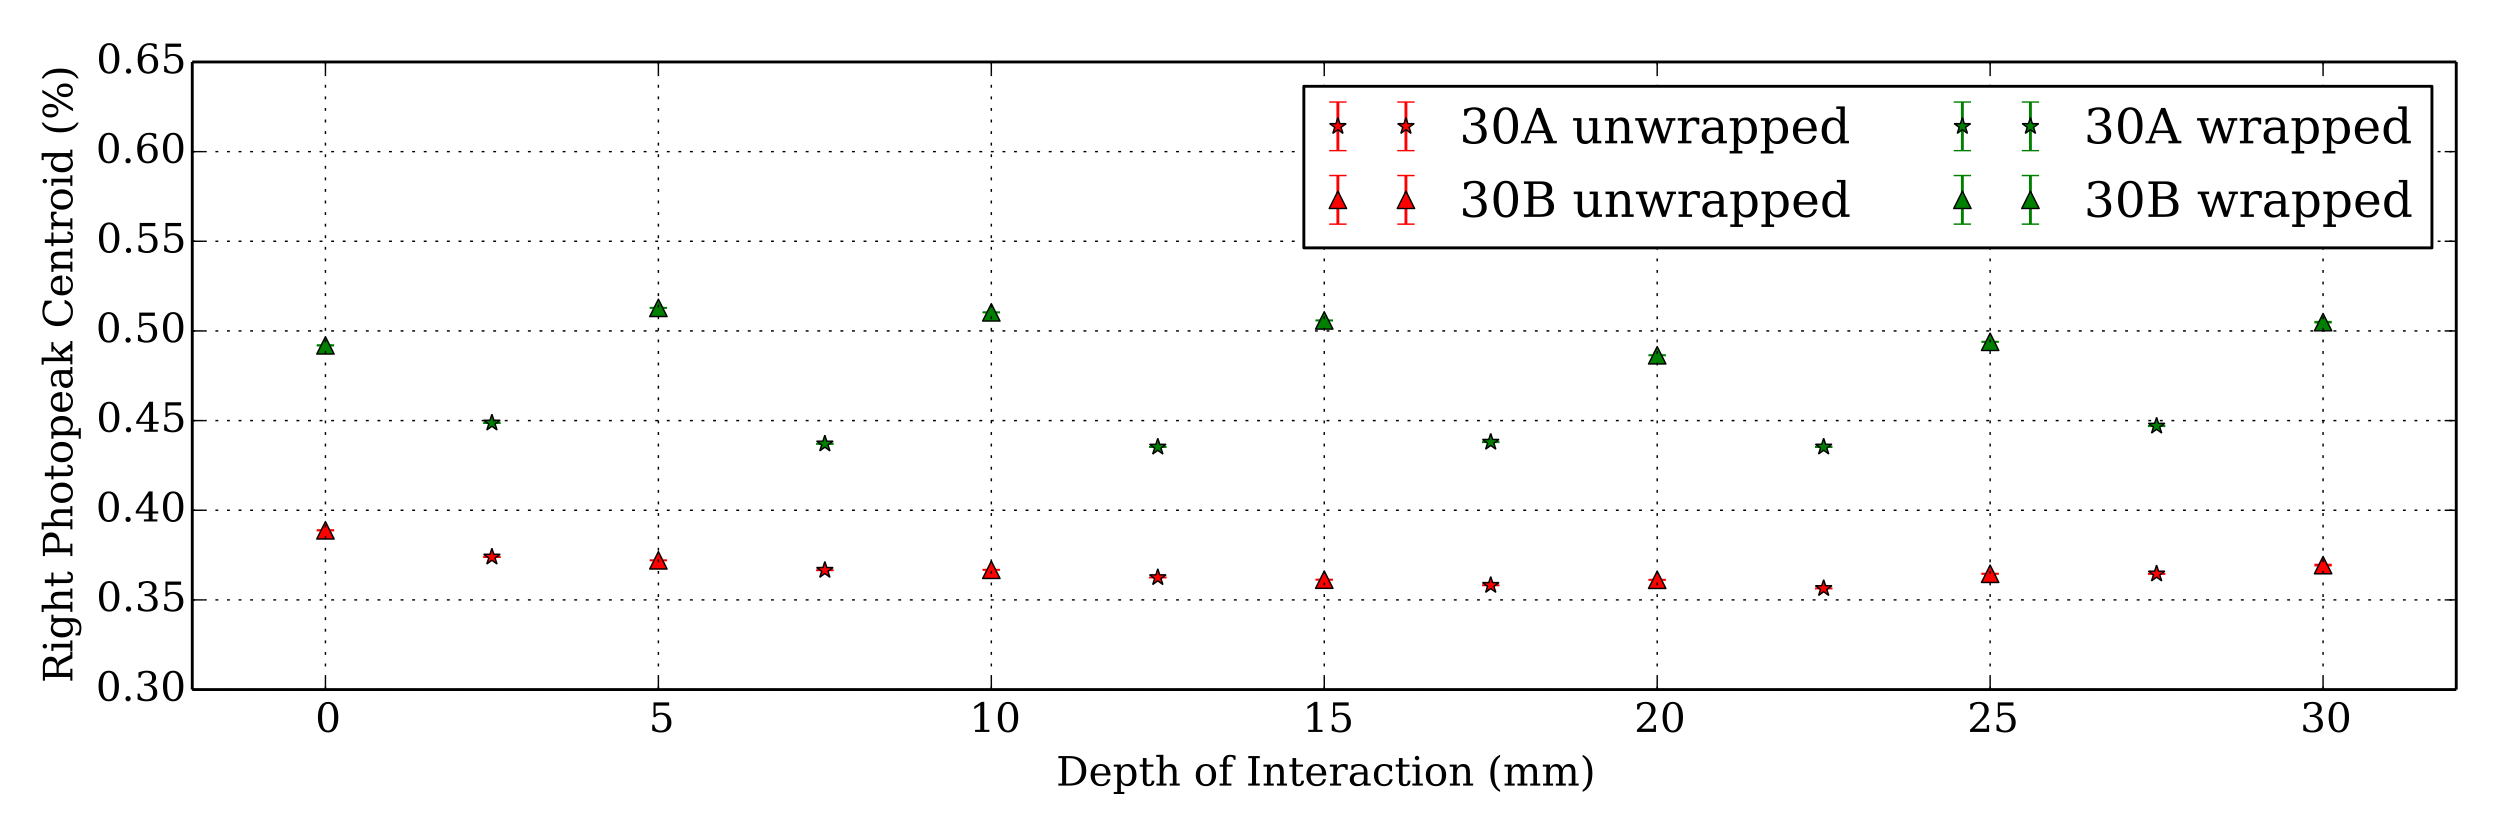 <?xml version="1.0" encoding="utf-8" standalone="no"?>
<!DOCTYPE svg PUBLIC "-//W3C//DTD SVG 1.1//EN"
  "http://www.w3.org/Graphics/SVG/1.1/DTD/svg11.dtd">
<!-- Created with matplotlib (http://matplotlib.org/) -->
<svg height="288pt" version="1.1" viewBox="0 0 864 288" width="864pt" xmlns="http://www.w3.org/2000/svg" xmlns:xlink="http://www.w3.org/1999/xlink">
 <defs>
  <style type="text/css">
*{stroke-linecap:butt;stroke-linejoin:round;}
  </style>
 </defs>
 <g id="figure_1">
  <g id="patch_1">
   <path d="
M0 288
L864 288
L864 0
L0 0
z
" style="fill:#ffffff;"/>
  </g>
  <g id="axes_1">
   <g id="patch_2">
    <path d="
M66.448 238.314
L848.88 238.314
L848.88 21.42
L66.448 21.42
z
" style="fill:#ffffff;"/>
   </g>
   <g id="LineCollection_1">
    <defs>
     <path d="
M285.069 -90.841
L285.069 -91.016" id="C0_0_921890c2c0"/>
     <path d="
M745.323 -89.579
L745.323 -89.769" id="C0_1_1ceb8d9053"/>
     <path d="
M515.196 -85.631
L515.196 -85.809" id="C0_2_9d97f13007"/>
     <path d="
M400.132 -88.323
L400.132 -88.495" id="C0_3_f56eebcc7c"/>
     <path d="
M630.259 -84.547
L630.259 -84.732" id="C0_4_2de8551652"/>
     <path d="
M170.005 -95.409
L170.005 -95.617" id="C0_5_c5ef11f4c2"/>
    </defs>
    <g clip-path="url(#p3dcd25ab9a)">
     <use style="fill:none;stroke:#ff0000;" x="0.0" xlink:href="#C0_0_921890c2c0" y="288.0"/>
    </g>
    <g clip-path="url(#p3dcd25ab9a)">
     <use style="fill:none;stroke:#ff0000;" x="0.0" xlink:href="#C0_1_1ceb8d9053" y="288.0"/>
    </g>
    <g clip-path="url(#p3dcd25ab9a)">
     <use style="fill:none;stroke:#ff0000;" x="0.0" xlink:href="#C0_2_9d97f13007" y="288.0"/>
    </g>
    <g clip-path="url(#p3dcd25ab9a)">
     <use style="fill:none;stroke:#ff0000;" x="0.0" xlink:href="#C0_3_f56eebcc7c" y="288.0"/>
    </g>
    <g clip-path="url(#p3dcd25ab9a)">
     <use style="fill:none;stroke:#ff0000;" x="0.0" xlink:href="#C0_4_2de8551652" y="288.0"/>
    </g>
    <g clip-path="url(#p3dcd25ab9a)">
     <use style="fill:none;stroke:#ff0000;" x="0.0" xlink:href="#C0_5_c5ef11f4c2" y="288.0"/>
    </g>
   </g>
   <g id="LineCollection_2">
    <defs>
     <path d="
M802.855 -92.489
L802.855 -92.915" id="C1_0_0a9b614b65"/>
     <path d="
M572.728 -87.536
L572.728 -87.72" id="C1_1_1b3aba5e5f"/>
     <path d="
M687.791 -89.597
L687.791 -89.807" id="C1_2_e0b7a53685"/>
     <path d="
M457.664 -87.577
L457.664 -87.766" id="C1_3_e983cefe51"/>
     <path d="
M342.601 -90.987
L342.601 -91.168" id="C1_4_ae1771a9f3"/>
     <path d="
M227.537 -94.259
L227.537 -94.452" id="C1_5_21e331b013"/>
     <path d="
M112.474 -104.598
L112.474 -104.861" id="C1_6_17289a5f42"/>
    </defs>
    <g clip-path="url(#p3dcd25ab9a)">
     <use style="fill:none;stroke:#ff0000;" x="0.0" xlink:href="#C1_0_0a9b614b65" y="288.0"/>
    </g>
    <g clip-path="url(#p3dcd25ab9a)">
     <use style="fill:none;stroke:#ff0000;" x="0.0" xlink:href="#C1_1_1b3aba5e5f" y="288.0"/>
    </g>
    <g clip-path="url(#p3dcd25ab9a)">
     <use style="fill:none;stroke:#ff0000;" x="0.0" xlink:href="#C1_2_e0b7a53685" y="288.0"/>
    </g>
    <g clip-path="url(#p3dcd25ab9a)">
     <use style="fill:none;stroke:#ff0000;" x="0.0" xlink:href="#C1_3_e983cefe51" y="288.0"/>
    </g>
    <g clip-path="url(#p3dcd25ab9a)">
     <use style="fill:none;stroke:#ff0000;" x="0.0" xlink:href="#C1_4_ae1771a9f3" y="288.0"/>
    </g>
    <g clip-path="url(#p3dcd25ab9a)">
     <use style="fill:none;stroke:#ff0000;" x="0.0" xlink:href="#C1_5_21e331b013" y="288.0"/>
    </g>
    <g clip-path="url(#p3dcd25ab9a)">
     <use style="fill:none;stroke:#ff0000;" x="0.0" xlink:href="#C1_6_17289a5f42" y="288.0"/>
    </g>
   </g>
   <g id="LineCollection_3">
    <defs>
     <path d="
M285.069 -134.512
L285.069 -134.695" id="C2_0_dd40a99ae6"/>
     <path d="
M400.132 -133.423
L400.132 -133.603" id="C2_1_03560d22fd"/>
     <path d="
M515.196 -135.101
L515.196 -135.285" id="C2_2_2f33472f7d"/>
     <path d="
M745.323 -140.667
L745.323 -140.867" id="C2_3_1e465184cc"/>
     <path d="
M170.005 -141.726
L170.005 -141.943" id="C2_4_20294b2915"/>
     <path d="
M630.259 -133.431
L630.259 -133.623" id="C2_5_037813aa19"/>
    </defs>
    <g clip-path="url(#p3dcd25ab9a)">
     <use style="fill:none;stroke:#008000;" x="0.0" xlink:href="#C2_0_dd40a99ae6" y="288.0"/>
    </g>
    <g clip-path="url(#p3dcd25ab9a)">
     <use style="fill:none;stroke:#008000;" x="0.0" xlink:href="#C2_1_03560d22fd" y="288.0"/>
    </g>
    <g clip-path="url(#p3dcd25ab9a)">
     <use style="fill:none;stroke:#008000;" x="0.0" xlink:href="#C2_2_2f33472f7d" y="288.0"/>
    </g>
    <g clip-path="url(#p3dcd25ab9a)">
     <use style="fill:none;stroke:#008000;" x="0.0" xlink:href="#C2_3_1e465184cc" y="288.0"/>
    </g>
    <g clip-path="url(#p3dcd25ab9a)">
     <use style="fill:none;stroke:#008000;" x="0.0" xlink:href="#C2_4_20294b2915" y="288.0"/>
    </g>
    <g clip-path="url(#p3dcd25ab9a)">
     <use style="fill:none;stroke:#008000;" x="0.0" xlink:href="#C2_5_037813aa19" y="288.0"/>
    </g>
   </g>
   <g id="LineCollection_4">
    <defs>
     <path d="
M457.664 -177.162
L457.664 -177.363" id="C3_0_54002df78e"/>
     <path d="
M227.537 -181.51
L227.537 -181.7" id="C3_1_67ca9cbb8e"/>
     <path d="
M802.855 -176.465
L802.855 -176.867" id="C3_2_96c1a03002"/>
     <path d="
M687.791 -169.779
L687.791 -169.96" id="C3_3_9b73e631ed"/>
     <path d="
M572.728 -165.125
L572.728 -165.316" id="C3_4_e0f90d4834"/>
     <path d="
M112.474 -168.491
L112.474 -168.795" id="C3_5_aac0a64d2f"/>
     <path d="
M342.601 -179.947
L342.601 -180.148" id="C3_6_b6a6113456"/>
    </defs>
    <g clip-path="url(#p3dcd25ab9a)">
     <use style="fill:none;stroke:#008000;" x="0.0" xlink:href="#C3_0_54002df78e" y="288.0"/>
    </g>
    <g clip-path="url(#p3dcd25ab9a)">
     <use style="fill:none;stroke:#008000;" x="0.0" xlink:href="#C3_1_67ca9cbb8e" y="288.0"/>
    </g>
    <g clip-path="url(#p3dcd25ab9a)">
     <use style="fill:none;stroke:#008000;" x="0.0" xlink:href="#C3_2_96c1a03002" y="288.0"/>
    </g>
    <g clip-path="url(#p3dcd25ab9a)">
     <use style="fill:none;stroke:#008000;" x="0.0" xlink:href="#C3_3_9b73e631ed" y="288.0"/>
    </g>
    <g clip-path="url(#p3dcd25ab9a)">
     <use style="fill:none;stroke:#008000;" x="0.0" xlink:href="#C3_4_e0f90d4834" y="288.0"/>
    </g>
    <g clip-path="url(#p3dcd25ab9a)">
     <use style="fill:none;stroke:#008000;" x="0.0" xlink:href="#C3_5_aac0a64d2f" y="288.0"/>
    </g>
    <g clip-path="url(#p3dcd25ab9a)">
     <use style="fill:none;stroke:#008000;" x="0.0" xlink:href="#C3_6_b6a6113456" y="288.0"/>
    </g>
   </g>
   <g id="line2d_1">
    <defs>
     <path d="
M3 1.83697e-16
L-3 -1.83697e-16" id="m12d35e2592" style="stroke:#ff0000;stroke-width:0.5;"/>
    </defs>
    <g clip-path="url(#p3dcd25ab9a)">
     <use style="fill:#ff0000;stroke:#ff0000;stroke-width:0.5;" x="285.069" xlink:href="#m12d35e2592" y="197.159"/>
     <use style="fill:#ff0000;stroke:#ff0000;stroke-width:0.5;" x="745.323" xlink:href="#m12d35e2592" y="198.421"/>
     <use style="fill:#ff0000;stroke:#ff0000;stroke-width:0.5;" x="515.196" xlink:href="#m12d35e2592" y="202.369"/>
     <use style="fill:#ff0000;stroke:#ff0000;stroke-width:0.5;" x="400.132" xlink:href="#m12d35e2592" y="199.677"/>
     <use style="fill:#ff0000;stroke:#ff0000;stroke-width:0.5;" x="630.259" xlink:href="#m12d35e2592" y="203.453"/>
     <use style="fill:#ff0000;stroke:#ff0000;stroke-width:0.5;" x="170.005" xlink:href="#m12d35e2592" y="192.591"/>
    </g>
   </g>
   <g id="line2d_2">
    <g clip-path="url(#p3dcd25ab9a)">
     <use style="fill:#ff0000;stroke:#ff0000;stroke-width:0.5;" x="285.069" xlink:href="#m12d35e2592" y="196.984"/>
     <use style="fill:#ff0000;stroke:#ff0000;stroke-width:0.5;" x="745.323" xlink:href="#m12d35e2592" y="198.23"/>
     <use style="fill:#ff0000;stroke:#ff0000;stroke-width:0.5;" x="515.196" xlink:href="#m12d35e2592" y="202.19"/>
     <use style="fill:#ff0000;stroke:#ff0000;stroke-width:0.5;" x="400.132" xlink:href="#m12d35e2592" y="199.505"/>
     <use style="fill:#ff0000;stroke:#ff0000;stroke-width:0.5;" x="630.259" xlink:href="#m12d35e2592" y="203.268"/>
     <use style="fill:#ff0000;stroke:#ff0000;stroke-width:0.5;" x="170.005" xlink:href="#m12d35e2592" y="192.383"/>
    </g>
   </g>
   <g id="line2d_3">
    <defs>
     <path d="
M1.83697e-16 -3
L-0.674 -0.927
L-2.853 -0.927
L-1.09 0.354
L-1.763 2.427
L-2.10498e-16 1.146
L1.763 2.427
L1.09 0.354
L2.853 -0.927
L0.674 -0.927
z
" id="mffc86915ee" style="stroke:#000000;stroke-linejoin:bevel;stroke-width:0.5;"/>
    </defs>
    <g clip-path="url(#p3dcd25ab9a)">
     <use style="fill:#ff0000;stroke:#000000;stroke-linejoin:bevel;stroke-width:0.5;" x="285.069" xlink:href="#mffc86915ee" y="197.071"/>
     <use style="fill:#ff0000;stroke:#000000;stroke-linejoin:bevel;stroke-width:0.5;" x="745.323" xlink:href="#mffc86915ee" y="198.326"/>
     <use style="fill:#ff0000;stroke:#000000;stroke-linejoin:bevel;stroke-width:0.5;" x="515.196" xlink:href="#mffc86915ee" y="202.28"/>
     <use style="fill:#ff0000;stroke:#000000;stroke-linejoin:bevel;stroke-width:0.5;" x="400.132" xlink:href="#mffc86915ee" y="199.591"/>
     <use style="fill:#ff0000;stroke:#000000;stroke-linejoin:bevel;stroke-width:0.5;" x="630.259" xlink:href="#mffc86915ee" y="203.361"/>
     <use style="fill:#ff0000;stroke:#000000;stroke-linejoin:bevel;stroke-width:0.5;" x="170.005" xlink:href="#mffc86915ee" y="192.487"/>
    </g>
   </g>
   <g id="line2d_4">
    <g clip-path="url(#p3dcd25ab9a)">
     <use style="fill:#ff0000;stroke:#ff0000;stroke-width:0.5;" x="802.855" xlink:href="#m12d35e2592" y="195.511"/>
     <use style="fill:#ff0000;stroke:#ff0000;stroke-width:0.5;" x="572.728" xlink:href="#m12d35e2592" y="200.464"/>
     <use style="fill:#ff0000;stroke:#ff0000;stroke-width:0.5;" x="687.791" xlink:href="#m12d35e2592" y="198.403"/>
     <use style="fill:#ff0000;stroke:#ff0000;stroke-width:0.5;" x="457.664" xlink:href="#m12d35e2592" y="200.423"/>
     <use style="fill:#ff0000;stroke:#ff0000;stroke-width:0.5;" x="342.601" xlink:href="#m12d35e2592" y="197.012"/>
     <use style="fill:#ff0000;stroke:#ff0000;stroke-width:0.5;" x="227.537" xlink:href="#m12d35e2592" y="193.741"/>
     <use style="fill:#ff0000;stroke:#ff0000;stroke-width:0.5;" x="112.474" xlink:href="#m12d35e2592" y="183.402"/>
    </g>
   </g>
   <g id="line2d_5">
    <g clip-path="url(#p3dcd25ab9a)">
     <use style="fill:#ff0000;stroke:#ff0000;stroke-width:0.5;" x="802.855" xlink:href="#m12d35e2592" y="195.085"/>
     <use style="fill:#ff0000;stroke:#ff0000;stroke-width:0.5;" x="572.728" xlink:href="#m12d35e2592" y="200.28"/>
     <use style="fill:#ff0000;stroke:#ff0000;stroke-width:0.5;" x="687.791" xlink:href="#m12d35e2592" y="198.193"/>
     <use style="fill:#ff0000;stroke:#ff0000;stroke-width:0.5;" x="457.664" xlink:href="#m12d35e2592" y="200.234"/>
     <use style="fill:#ff0000;stroke:#ff0000;stroke-width:0.5;" x="342.601" xlink:href="#m12d35e2592" y="196.832"/>
     <use style="fill:#ff0000;stroke:#ff0000;stroke-width:0.5;" x="227.537" xlink:href="#m12d35e2592" y="193.548"/>
     <use style="fill:#ff0000;stroke:#ff0000;stroke-width:0.5;" x="112.474" xlink:href="#m12d35e2592" y="183.139"/>
    </g>
   </g>
   <g id="line2d_6">
    <defs>
     <path d="
M0 -3
L-3 3
L3 3
z
" id="m22ca2eebfc" style="stroke:#000000;stroke-linejoin:miter;stroke-width:0.5;"/>
    </defs>
    <g clip-path="url(#p3dcd25ab9a)">
     <use style="fill:#ff0000;stroke:#000000;stroke-linejoin:miter;stroke-width:0.5;" x="802.855" xlink:href="#m22ca2eebfc" y="195.298"/>
     <use style="fill:#ff0000;stroke:#000000;stroke-linejoin:miter;stroke-width:0.5;" x="572.728" xlink:href="#m22ca2eebfc" y="200.372"/>
     <use style="fill:#ff0000;stroke:#000000;stroke-linejoin:miter;stroke-width:0.5;" x="687.791" xlink:href="#m22ca2eebfc" y="198.298"/>
     <use style="fill:#ff0000;stroke:#000000;stroke-linejoin:miter;stroke-width:0.5;" x="457.664" xlink:href="#m22ca2eebfc" y="200.328"/>
     <use style="fill:#ff0000;stroke:#000000;stroke-linejoin:miter;stroke-width:0.5;" x="342.601" xlink:href="#m22ca2eebfc" y="196.922"/>
     <use style="fill:#ff0000;stroke:#000000;stroke-linejoin:miter;stroke-width:0.5;" x="227.537" xlink:href="#m22ca2eebfc" y="193.645"/>
     <use style="fill:#ff0000;stroke:#000000;stroke-linejoin:miter;stroke-width:0.5;" x="112.474" xlink:href="#m22ca2eebfc" y="183.271"/>
    </g>
   </g>
   <g id="line2d_7">
    <defs>
     <path d="
M3 1.83697e-16
L-3 -1.83697e-16" id="m1ef3793437" style="stroke:#008000;stroke-width:0.5;"/>
    </defs>
    <g clip-path="url(#p3dcd25ab9a)">
     <use style="fill:#008000;stroke:#008000;stroke-width:0.5;" x="285.069" xlink:href="#m1ef3793437" y="153.488"/>
     <use style="fill:#008000;stroke:#008000;stroke-width:0.5;" x="400.132" xlink:href="#m1ef3793437" y="154.577"/>
     <use style="fill:#008000;stroke:#008000;stroke-width:0.5;" x="515.196" xlink:href="#m1ef3793437" y="152.899"/>
     <use style="fill:#008000;stroke:#008000;stroke-width:0.5;" x="745.323" xlink:href="#m1ef3793437" y="147.333"/>
     <use style="fill:#008000;stroke:#008000;stroke-width:0.5;" x="170.005" xlink:href="#m1ef3793437" y="146.274"/>
     <use style="fill:#008000;stroke:#008000;stroke-width:0.5;" x="630.259" xlink:href="#m1ef3793437" y="154.569"/>
    </g>
   </g>
   <g id="line2d_8">
    <g clip-path="url(#p3dcd25ab9a)">
     <use style="fill:#008000;stroke:#008000;stroke-width:0.5;" x="285.069" xlink:href="#m1ef3793437" y="153.305"/>
     <use style="fill:#008000;stroke:#008000;stroke-width:0.5;" x="400.132" xlink:href="#m1ef3793437" y="154.397"/>
     <use style="fill:#008000;stroke:#008000;stroke-width:0.5;" x="515.196" xlink:href="#m1ef3793437" y="152.715"/>
     <use style="fill:#008000;stroke:#008000;stroke-width:0.5;" x="745.323" xlink:href="#m1ef3793437" y="147.133"/>
     <use style="fill:#008000;stroke:#008000;stroke-width:0.5;" x="170.005" xlink:href="#m1ef3793437" y="146.057"/>
     <use style="fill:#008000;stroke:#008000;stroke-width:0.5;" x="630.259" xlink:href="#m1ef3793437" y="154.377"/>
    </g>
   </g>
   <g id="line2d_9">
    <defs>
     <path d="
M1.83697e-16 -3
L-0.674 -0.927
L-2.853 -0.927
L-1.09 0.354
L-1.763 2.427
L-2.10498e-16 1.146
L1.763 2.427
L1.09 0.354
L2.853 -0.927
L0.674 -0.927
z
" id="m78c097fb03" style="stroke:#000000;stroke-linejoin:bevel;stroke-width:0.5;"/>
    </defs>
    <g clip-path="url(#p3dcd25ab9a)">
     <use style="fill:#008000;stroke:#000000;stroke-linejoin:bevel;stroke-width:0.5;" x="285.069" xlink:href="#m78c097fb03" y="153.397"/>
     <use style="fill:#008000;stroke:#000000;stroke-linejoin:bevel;stroke-width:0.5;" x="400.132" xlink:href="#m78c097fb03" y="154.487"/>
     <use style="fill:#008000;stroke:#000000;stroke-linejoin:bevel;stroke-width:0.5;" x="515.196" xlink:href="#m78c097fb03" y="152.807"/>
     <use style="fill:#008000;stroke:#000000;stroke-linejoin:bevel;stroke-width:0.5;" x="745.323" xlink:href="#m78c097fb03" y="147.233"/>
     <use style="fill:#008000;stroke:#000000;stroke-linejoin:bevel;stroke-width:0.5;" x="170.005" xlink:href="#m78c097fb03" y="146.166"/>
     <use style="fill:#008000;stroke:#000000;stroke-linejoin:bevel;stroke-width:0.5;" x="630.259" xlink:href="#m78c097fb03" y="154.473"/>
    </g>
   </g>
   <g id="line2d_10">
    <g clip-path="url(#p3dcd25ab9a)">
     <use style="fill:#008000;stroke:#008000;stroke-width:0.5;" x="457.664" xlink:href="#m1ef3793437" y="110.838"/>
     <use style="fill:#008000;stroke:#008000;stroke-width:0.5;" x="227.537" xlink:href="#m1ef3793437" y="106.49"/>
     <use style="fill:#008000;stroke:#008000;stroke-width:0.5;" x="802.855" xlink:href="#m1ef3793437" y="111.535"/>
     <use style="fill:#008000;stroke:#008000;stroke-width:0.5;" x="687.791" xlink:href="#m1ef3793437" y="118.221"/>
     <use style="fill:#008000;stroke:#008000;stroke-width:0.5;" x="572.728" xlink:href="#m1ef3793437" y="122.875"/>
     <use style="fill:#008000;stroke:#008000;stroke-width:0.5;" x="112.474" xlink:href="#m1ef3793437" y="119.509"/>
     <use style="fill:#008000;stroke:#008000;stroke-width:0.5;" x="342.601" xlink:href="#m1ef3793437" y="108.053"/>
    </g>
   </g>
   <g id="line2d_11">
    <g clip-path="url(#p3dcd25ab9a)">
     <use style="fill:#008000;stroke:#008000;stroke-width:0.5;" x="457.664" xlink:href="#m1ef3793437" y="110.637"/>
     <use style="fill:#008000;stroke:#008000;stroke-width:0.5;" x="227.537" xlink:href="#m1ef3793437" y="106.3"/>
     <use style="fill:#008000;stroke:#008000;stroke-width:0.5;" x="802.855" xlink:href="#m1ef3793437" y="111.133"/>
     <use style="fill:#008000;stroke:#008000;stroke-width:0.5;" x="687.791" xlink:href="#m1ef3793437" y="118.04"/>
     <use style="fill:#008000;stroke:#008000;stroke-width:0.5;" x="572.728" xlink:href="#m1ef3793437" y="122.684"/>
     <use style="fill:#008000;stroke:#008000;stroke-width:0.5;" x="112.474" xlink:href="#m1ef3793437" y="119.205"/>
     <use style="fill:#008000;stroke:#008000;stroke-width:0.5;" x="342.601" xlink:href="#m1ef3793437" y="107.852"/>
    </g>
   </g>
   <g id="line2d_12">
    <defs>
     <path d="
M0 -3
L-3 3
L3 3
z
" id="md7f788f78c" style="stroke:#000000;stroke-linejoin:miter;stroke-width:0.5;"/>
    </defs>
    <g clip-path="url(#p3dcd25ab9a)">
     <use style="fill:#008000;stroke:#000000;stroke-linejoin:miter;stroke-width:0.5;" x="457.664" xlink:href="#md7f788f78c" y="110.738"/>
     <use style="fill:#008000;stroke:#000000;stroke-linejoin:miter;stroke-width:0.5;" x="227.537" xlink:href="#md7f788f78c" y="106.395"/>
     <use style="fill:#008000;stroke:#000000;stroke-linejoin:miter;stroke-width:0.5;" x="802.855" xlink:href="#md7f788f78c" y="111.334"/>
     <use style="fill:#008000;stroke:#000000;stroke-linejoin:miter;stroke-width:0.5;" x="687.791" xlink:href="#md7f788f78c" y="118.13"/>
     <use style="fill:#008000;stroke:#000000;stroke-linejoin:miter;stroke-width:0.5;" x="572.728" xlink:href="#md7f788f78c" y="122.779"/>
     <use style="fill:#008000;stroke:#000000;stroke-linejoin:miter;stroke-width:0.5;" x="112.474" xlink:href="#md7f788f78c" y="119.357"/>
     <use style="fill:#008000;stroke:#000000;stroke-linejoin:miter;stroke-width:0.5;" x="342.601" xlink:href="#md7f788f78c" y="107.953"/>
    </g>
   </g>
   <g id="matplotlib.axis_1">
    <g id="xtick_1">
     <g id="line2d_13">
      <path clip-path="url(#p3dcd25ab9a)" d="
M112.474 238.314
L112.474 21.42" style="fill:none;stroke:#000000;stroke-dasharray:1,3;stroke-dashoffset:0.0;stroke-width:0.5;"/>
     </g>
     <g id="line2d_14">
      <defs>
       <path d="
M0 0
L0 -4" id="m93b0483c22" style="stroke:#000000;stroke-width:0.5;"/>
      </defs>
      <g>
       <use style="stroke:#000000;stroke-width:0.5;" x="112.474" xlink:href="#m93b0483c22" y="238.314"/>
      </g>
     </g>
     <g id="line2d_15">
      <defs>
       <path d="
M0 0
L0 4" id="m741efc42ff" style="stroke:#000000;stroke-width:0.5;"/>
      </defs>
      <g>
       <use style="stroke:#000000;stroke-width:0.5;" x="112.474" xlink:href="#m741efc42ff" y="21.42"/>
      </g>
     </g>
     <g id="text_1">
      <!-- 0 -->
      <defs>
       <path d="
M31.781 3.422
Q39.266 3.422 42.969 11.625
Q46.688 19.828 46.688 36.375
Q46.688 52.984 42.969 61.188
Q39.266 69.391 31.781 69.391
Q24.312 69.391 20.594 61.188
Q16.891 52.984 16.891 36.375
Q16.891 19.828 20.594 11.625
Q24.312 3.422 31.781 3.422
M31.781 -1.422
Q19.922 -1.422 13.25 8.531
Q6.594 18.5 6.594 36.375
Q6.594 54.297 13.25 64.25
Q19.922 74.219 31.781 74.219
Q43.703 74.219 50.344 64.25
Q56.984 54.297 56.984 36.375
Q56.984 18.5 50.344 8.531
Q43.703 -1.422 31.781 -1.422" id="BitstreamVeraSerif-Roman-30"/>
      </defs>
      <g transform="translate(108.946 252.952)scale(0.14 -0.14)">
       <use xlink:href="#BitstreamVeraSerif-Roman-30"/>
      </g>
     </g>
    </g>
    <g id="xtick_2">
     <g id="line2d_16">
      <path clip-path="url(#p3dcd25ab9a)" d="
M227.537 238.314
L227.537 21.42" style="fill:none;stroke:#000000;stroke-dasharray:1,3;stroke-dashoffset:0.0;stroke-width:0.5;"/>
     </g>
     <g id="line2d_17">
      <g>
       <use style="stroke:#000000;stroke-width:0.5;" x="227.537" xlink:href="#m93b0483c22" y="238.314"/>
      </g>
     </g>
     <g id="line2d_18">
      <g>
       <use style="stroke:#000000;stroke-width:0.5;" x="227.537" xlink:href="#m741efc42ff" y="21.42"/>
      </g>
     </g>
     <g id="text_2">
      <!-- 5 -->
      <defs>
       <path d="
M50.297 72.906
L50.297 64.891
L16.891 64.891
L16.891 44
Q19.438 45.75 22.828 46.625
Q26.219 47.516 30.422 47.516
Q42.234 47.516 49.062 40.969
Q55.906 34.422 55.906 23.094
Q55.906 11.531 49 5.047
Q42.094 -1.422 29.594 -1.422
Q24.562 -1.422 19.281 -0.188
Q14.016 1.031 8.5 3.516
L8.5 17.672
L14.016 17.672
Q14.453 10.75 18.422 7.078
Q22.406 3.422 29.594 3.422
Q37.312 3.422 41.453 8.5
Q45.609 13.578 45.609 23.094
Q45.609 32.562 41.484 37.609
Q37.359 42.672 29.594 42.672
Q25.203 42.672 21.844 41.109
Q18.5 39.547 15.922 36.281
L11.719 36.281
L11.719 72.906
z
" id="BitstreamVeraSerif-Roman-35"/>
      </defs>
      <g transform="translate(224.219 252.952)scale(0.14 -0.14)">
       <use xlink:href="#BitstreamVeraSerif-Roman-35"/>
      </g>
     </g>
    </g>
    <g id="xtick_3">
     <g id="line2d_19">
      <path clip-path="url(#p3dcd25ab9a)" d="
M342.601 238.314
L342.601 21.42" style="fill:none;stroke:#000000;stroke-dasharray:1,3;stroke-dashoffset:0.0;stroke-width:0.5;"/>
     </g>
     <g id="line2d_20">
      <g>
       <use style="stroke:#000000;stroke-width:0.5;" x="342.601" xlink:href="#m93b0483c22" y="238.314"/>
      </g>
     </g>
     <g id="line2d_21">
      <g>
       <use style="stroke:#000000;stroke-width:0.5;" x="342.601" xlink:href="#m741efc42ff" y="21.42"/>
      </g>
     </g>
     <g id="text_3">
      <!-- 10 -->
      <defs>
       <path d="
M14.203 0
L14.203 5.172
L26.906 5.172
L26.906 65.828
L12.203 56.297
L12.203 62.703
L29.984 74.219
L36.719 74.219
L36.719 5.172
L49.422 5.172
L49.422 0
z
" id="BitstreamVeraSerif-Roman-31"/>
      </defs>
      <g transform="translate(335.012 252.952)scale(0.14 -0.14)">
       <use xlink:href="#BitstreamVeraSerif-Roman-31"/>
       <use x="63.623" xlink:href="#BitstreamVeraSerif-Roman-30"/>
      </g>
     </g>
    </g>
    <g id="xtick_4">
     <g id="line2d_22">
      <path clip-path="url(#p3dcd25ab9a)" d="
M457.664 238.314
L457.664 21.42" style="fill:none;stroke:#000000;stroke-dasharray:1,3;stroke-dashoffset:0.0;stroke-width:0.5;"/>
     </g>
     <g id="line2d_23">
      <g>
       <use style="stroke:#000000;stroke-width:0.5;" x="457.664" xlink:href="#m93b0483c22" y="238.314"/>
      </g>
     </g>
     <g id="line2d_24">
      <g>
       <use style="stroke:#000000;stroke-width:0.5;" x="457.664" xlink:href="#m741efc42ff" y="21.42"/>
      </g>
     </g>
     <g id="text_4">
      <!-- 15 -->
      <g transform="translate(450.151 252.952)scale(0.14 -0.14)">
       <use xlink:href="#BitstreamVeraSerif-Roman-31"/>
       <use x="63.623" xlink:href="#BitstreamVeraSerif-Roman-35"/>
      </g>
     </g>
    </g>
    <g id="xtick_5">
     <g id="line2d_25">
      <path clip-path="url(#p3dcd25ab9a)" d="
M572.728 238.314
L572.728 21.42" style="fill:none;stroke:#000000;stroke-dasharray:1,3;stroke-dashoffset:0.0;stroke-width:0.5;"/>
     </g>
     <g id="line2d_26">
      <g>
       <use style="stroke:#000000;stroke-width:0.5;" x="572.728" xlink:href="#m93b0483c22" y="238.314"/>
      </g>
     </g>
     <g id="line2d_27">
      <g>
       <use style="stroke:#000000;stroke-width:0.5;" x="572.728" xlink:href="#m741efc42ff" y="21.42"/>
      </g>
     </g>
     <g id="text_5">
      <!-- 20 -->
      <defs>
       <path d="
M12.797 55.516
L7.328 55.516
L7.328 68.5
Q12.547 71.297 17.844 72.75
Q23.141 74.219 28.219 74.219
Q39.594 74.219 46.188 68.703
Q52.781 63.188 52.781 53.719
Q52.781 43.016 37.844 28.125
Q36.672 27 36.078 26.422
L17.672 8.016
L48.094 8.016
L48.094 17
L53.812 17
L53.812 0
L6.781 0
L6.781 5.328
L28.906 27.391
Q36.234 34.719 39.359 40.844
Q42.484 46.969 42.484 53.719
Q42.484 61.078 38.641 65.234
Q34.812 69.391 28.078 69.391
Q21.094 69.391 17.281 65.922
Q13.484 62.453 12.797 55.516" id="BitstreamVeraSerif-Roman-32"/>
      </defs>
      <g transform="translate(564.76 252.952)scale(0.14 -0.14)">
       <use xlink:href="#BitstreamVeraSerif-Roman-32"/>
       <use x="63.623" xlink:href="#BitstreamVeraSerif-Roman-30"/>
      </g>
     </g>
    </g>
    <g id="xtick_6">
     <g id="line2d_28">
      <path clip-path="url(#p3dcd25ab9a)" d="
M687.791 238.314
L687.791 21.42" style="fill:none;stroke:#000000;stroke-dasharray:1,3;stroke-dashoffset:0.0;stroke-width:0.5;"/>
     </g>
     <g id="line2d_29">
      <g>
       <use style="stroke:#000000;stroke-width:0.5;" x="687.791" xlink:href="#m93b0483c22" y="238.314"/>
      </g>
     </g>
     <g id="line2d_30">
      <g>
       <use style="stroke:#000000;stroke-width:0.5;" x="687.791" xlink:href="#m741efc42ff" y="21.42"/>
      </g>
     </g>
     <g id="text_6">
      <!-- 25 -->
      <g transform="translate(679.899 252.952)scale(0.14 -0.14)">
       <use xlink:href="#BitstreamVeraSerif-Roman-32"/>
       <use x="63.623" xlink:href="#BitstreamVeraSerif-Roman-35"/>
      </g>
     </g>
    </g>
    <g id="xtick_7">
     <g id="line2d_31">
      <path clip-path="url(#p3dcd25ab9a)" d="
M802.855 238.314
L802.855 21.42" style="fill:none;stroke:#000000;stroke-dasharray:1,3;stroke-dashoffset:0.0;stroke-width:0.5;"/>
     </g>
     <g id="line2d_32">
      <g>
       <use style="stroke:#000000;stroke-width:0.5;" x="802.855" xlink:href="#m93b0483c22" y="238.314"/>
      </g>
     </g>
     <g id="line2d_33">
      <g>
       <use style="stroke:#000000;stroke-width:0.5;" x="802.855" xlink:href="#m741efc42ff" y="21.42"/>
      </g>
     </g>
     <g id="text_7">
      <!-- 30 -->
      <defs>
       <path d="
M9.719 69.828
Q15.438 71.969 20.672 73.094
Q25.922 74.219 30.516 74.219
Q41.219 74.219 47.219 69.594
Q53.219 64.984 53.219 56.781
Q53.219 50.203 49.062 45.781
Q44.922 41.359 37.312 39.797
Q46.297 38.531 51.25 33.281
Q56.203 28.031 56.203 19.672
Q56.203 9.469 49.344 4.016
Q42.484 -1.422 29.594 -1.422
Q23.875 -1.422 18.422 -0.188
Q12.984 1.031 7.625 3.516
L7.625 17.672
L13.094 17.672
Q13.578 10.641 17.828 7.031
Q22.078 3.422 29.781 3.422
Q37.25 3.422 41.578 7.734
Q45.906 12.062 45.906 19.578
Q45.906 28.172 41.453 32.594
Q37.016 37.016 28.422 37.016
L23.781 37.016
L23.781 42
L26.219 42
Q34.766 42 39.031 45.531
Q43.312 49.078 43.312 56.203
Q43.312 62.594 39.797 65.984
Q36.281 69.391 29.688 69.391
Q23.094 69.391 19.453 66.266
Q15.828 63.141 15.188 56.984
L9.719 56.984
z
" id="BitstreamVeraSerif-Roman-33"/>
      </defs>
      <g transform="translate(794.946 252.952)scale(0.14 -0.14)">
       <use xlink:href="#BitstreamVeraSerif-Roman-33"/>
       <use x="63.623" xlink:href="#BitstreamVeraSerif-Roman-30"/>
      </g>
     </g>
    </g>
    <g id="text_8">
     <!-- Depth of Interaction (mm) -->
     <defs>
      <path d="
M31.891 -15.578
Q20.016 -10.25 13.953 1.297
Q7.906 12.844 7.906 30.172
Q7.906 47.562 13.953 59.109
Q20.016 70.656 31.891 75.984
L31.891 71.188
Q24.359 66.016 21.094 56.609
Q17.828 47.219 17.828 30.172
Q17.828 13.188 21.094 3.781
Q24.359 -5.609 31.891 -10.797
z
" id="BitstreamVeraSerif-Roman-28"/>
      <path d="
M54.203 25
L15.484 25
L15.484 24.609
Q15.484 14.109 19.438 8.766
Q23.391 3.422 31.109 3.422
Q37.016 3.422 40.797 6.516
Q44.578 9.625 46.094 15.719
L53.328 15.719
Q51.172 7.172 45.375 2.875
Q39.594 -1.422 30.172 -1.422
Q18.797 -1.422 11.891 6.078
Q4.984 13.578 4.984 25.984
Q4.984 38.281 11.766 45.797
Q18.562 53.328 29.594 53.328
Q41.359 53.328 47.656 46.062
Q53.953 38.812 54.203 25
M43.609 30.172
Q43.312 39.266 39.766 43.875
Q36.234 48.484 29.594 48.484
Q23.391 48.484 19.828 43.844
Q16.266 39.203 15.484 30.172
z
" id="BitstreamVeraSerif-Roman-65"/>
      <path d="
M43.016 63.719
L38.281 63.719
Q38.234 67.391 36.203 69.281
Q34.188 71.188 30.328 71.188
Q25.297 71.188 23.234 68.422
Q21.188 65.672 21.188 58.594
L21.188 51.906
L35.688 51.906
L35.688 46.688
L21.188 46.688
L21.188 5.172
L32.719 5.172
L32.719 0
L3.609 0
L3.609 5.172
L12.203 5.172
L12.203 46.688
L3.609 46.688
L3.609 51.906
L12.203 51.906
L12.203 58.406
Q12.203 67.094 16.719 71.531
Q21.234 75.984 29.984 75.984
Q33.25 75.984 36.516 75.391
Q39.797 74.812 43.016 73.578
z
" id="BitstreamVeraSerif-Roman-66"/>
      <path d="
M10.797 46.688
L2.875 46.688
L2.875 51.906
L10.797 51.906
L10.797 68.016
L19.828 68.016
L19.828 51.906
L36.719 51.906
L36.719 46.688
L19.828 46.688
L19.828 13.719
Q19.828 7.125 21.094 5.266
Q22.359 3.422 25.781 3.422
Q29.297 3.422 30.906 5.484
Q32.516 7.562 32.625 12.203
L39.406 12.203
Q39.016 5.125 35.547 1.844
Q32.078 -1.422 25 -1.422
Q17.234 -1.422 14.016 2.016
Q10.797 5.469 10.797 13.719
z
" id="BitstreamVeraSerif-Roman-74"/>
      <path d="
M47.797 52
L47.797 39.016
L42.625 39.016
Q42.391 42.875 40.484 44.781
Q38.578 46.688 34.906 46.688
Q28.266 46.688 24.719 42.094
Q21.188 37.5 21.188 28.906
L21.188 5.172
L31.594 5.172
L31.594 0
L4.109 0
L4.109 5.172
L12.203 5.172
L12.203 46.781
L3.609 46.781
L3.609 51.906
L21.188 51.906
L21.188 42.672
Q23.828 48.094 27.969 50.703
Q32.125 53.328 38.094 53.328
Q40.281 53.328 42.703 52.984
Q45.125 52.641 47.797 52" id="BitstreamVeraSerif-Roman-72"/>
      <path d="
M20.516 28.516
L20.516 23.391
Q20.516 14.016 24.094 9.109
Q27.688 4.203 34.516 4.203
Q41.406 4.203 44.938 9.719
Q48.484 15.234 48.484 25.984
Q48.484 36.766 44.938 42.234
Q41.406 47.703 34.516 47.703
Q27.688 47.703 24.094 42.766
Q20.516 37.844 20.516 28.516
M11.531 46.688
L2.875 46.688
L2.875 51.906
L20.516 51.906
L20.516 43.797
Q23.141 48.688 27.219 51
Q31.297 53.328 37.312 53.328
Q46.875 53.328 52.922 45.75
Q58.984 38.188 58.984 25.984
Q58.984 13.766 52.922 6.172
Q46.875 -1.422 37.312 -1.422
Q31.297 -1.422 27.219 0.891
Q23.141 3.219 20.516 8.109
L20.516 -15.578
L29 -15.578
L29 -20.797
L2.875 -20.797
L2.875 -15.578
L11.531 -15.578
z
" id="BitstreamVeraSerif-Roman-70"/>
      <path id="BitstreamVeraSerif-Roman-20"/>
      <path d="
M51.422 15.578
Q49.516 7.281 44.094 2.922
Q38.672 -1.422 30.078 -1.422
Q18.75 -1.422 11.859 6.078
Q4.984 13.578 4.984 25.984
Q4.984 38.422 11.859 45.875
Q18.75 53.328 30.078 53.328
Q35.016 53.328 39.891 52.172
Q44.781 51.031 49.703 48.688
L49.703 35.406
L44.484 35.406
Q43.453 42.234 40.016 45.359
Q36.578 48.484 30.172 48.484
Q22.906 48.484 19.188 42.844
Q15.484 37.203 15.484 25.984
Q15.484 14.75 19.172 9.078
Q22.859 3.422 30.172 3.422
Q35.984 3.422 39.453 6.438
Q42.922 9.469 44.188 15.578
z
" id="BitstreamVeraSerif-Roman-63"/>
      <path d="
M4.109 0
L4.109 5.172
L12.203 5.172
L12.203 70.797
L3.609 70.797
L3.609 75.984
L21.188 75.984
L21.188 42.672
Q23.688 47.953 27.656 50.641
Q31.641 53.328 36.922 53.328
Q45.516 53.328 49.562 48.391
Q53.609 43.453 53.609 33.016
L53.609 5.172
L61.625 5.172
L61.625 0
L36.812 0
L36.812 5.172
L44.578 5.172
L44.578 30.172
Q44.578 39.703 42.25 43.188
Q39.938 46.688 33.984 46.688
Q27.734 46.688 24.453 42.141
Q21.188 37.594 21.188 28.906
L21.188 5.172
L29 5.172
L29 0
z
" id="BitstreamVeraSerif-Roman-68"/>
      <path d="
M9.719 68.016
Q9.719 70.266 11.344 71.922
Q12.984 73.578 15.281 73.578
Q17.531 73.578 19.156 71.922
Q20.797 70.266 20.797 68.016
Q20.797 65.719 19.188 64.109
Q17.578 62.5 15.281 62.5
Q12.984 62.5 11.344 64.109
Q9.719 65.719 9.719 68.016
M21.188 5.172
L29.688 5.172
L29.688 0
L3.609 0
L3.609 5.172
L12.203 5.172
L12.203 46.688
L3.609 46.688
L3.609 51.906
L21.188 51.906
z
" id="BitstreamVeraSerif-Roman-69"/>
      <path d="
M51.812 41.797
Q54.391 47.516 58.422 50.422
Q62.453 53.328 67.828 53.328
Q75.984 53.328 79.984 48.266
Q83.984 43.219 83.984 33.016
L83.984 5.172
L92.094 5.172
L92.094 0
L67.188 0
L67.188 5.172
L75 5.172
L75 31.984
Q75 39.938 72.656 43.312
Q70.312 46.688 64.891 46.688
Q58.891 46.688 55.734 42.141
Q52.594 37.594 52.594 28.906
L52.594 5.172
L60.406 5.172
L60.406 0
L35.797 0
L35.797 5.172
L43.609 5.172
L43.609 32.328
Q43.609 40.094 41.266 43.391
Q38.922 46.688 33.5 46.688
Q27.484 46.688 24.328 42.141
Q21.188 37.594 21.188 28.906
L21.188 5.172
L29 5.172
L29 0
L4.109 0
L4.109 5.172
L12.203 5.172
L12.203 46.781
L3.609 46.781
L3.609 51.906
L21.188 51.906
L21.188 42.672
Q23.688 47.859 27.531 50.594
Q31.391 53.328 36.281 53.328
Q42.328 53.328 46.375 50.312
Q50.438 47.312 51.812 41.797" id="BitstreamVeraSerif-Roman-6d"/>
      <path d="
M4.109 0
L4.109 5.172
L12.203 5.172
L12.203 46.688
L3.609 46.688
L3.609 51.906
L21.188 51.906
L21.188 42.672
Q23.688 47.953 27.656 50.641
Q31.641 53.328 36.922 53.328
Q45.516 53.328 49.562 48.391
Q53.609 43.453 53.609 33.016
L53.609 5.172
L61.625 5.172
L61.625 0
L36.812 0
L36.812 5.172
L44.578 5.172
L44.578 30.172
Q44.578 39.703 42.234 43.234
Q39.891 46.781 33.984 46.781
Q27.734 46.781 24.453 42.203
Q21.188 37.641 21.188 28.906
L21.188 5.172
L29 5.172
L29 0
z
" id="BitstreamVeraSerif-Roman-6e"/>
      <path d="
M30.078 3.422
Q37.312 3.422 40.984 9.125
Q44.672 14.844 44.672 25.984
Q44.672 37.109 40.984 42.797
Q37.312 48.484 30.078 48.484
Q22.859 48.484 19.172 42.797
Q15.484 37.109 15.484 25.984
Q15.484 14.844 19.188 9.125
Q22.906 3.422 30.078 3.422
M30.078 -1.422
Q18.75 -1.422 11.859 6.078
Q4.984 13.578 4.984 25.984
Q4.984 38.375 11.844 45.844
Q18.703 53.328 30.078 53.328
Q41.453 53.328 48.312 45.844
Q55.172 38.375 55.172 25.984
Q55.172 13.578 48.312 6.078
Q41.453 -1.422 30.078 -1.422" id="BitstreamVeraSerif-Roman-6f"/>
      <path d="
M24.703 5.172
L33.984 5.172
L33.984 0
L5.516 0
L5.516 5.172
L14.797 5.172
L14.797 67.672
L5.516 67.672
L5.516 72.906
L33.984 72.906
L33.984 67.672
L24.703 67.672
z
" id="BitstreamVeraSerif-Roman-49"/>
      <path d="
M24.703 5.172
L33.797 5.172
Q48 5.172 55.594 13.281
Q63.188 21.391 63.188 36.531
Q63.188 51.656 55.609 59.656
Q48.047 67.672 33.797 67.672
L24.703 67.672
z

M5.516 0
L5.516 5.172
L14.797 5.172
L14.797 67.672
L5.516 67.672
L5.516 72.906
L34.516 72.906
Q53.375 72.906 63.891 63.281
Q74.422 53.656 74.422 36.531
Q74.422 19.344 63.875 9.672
Q53.328 0 34.516 0
z
" id="BitstreamVeraSerif-Roman-44"/>
      <path d="
M7.078 -15.578
L7.078 -10.797
Q14.594 -5.609 17.891 3.781
Q21.188 13.188 21.188 30.172
Q21.188 47.219 17.891 56.609
Q14.594 66.016 7.078 71.188
L7.078 75.984
Q19 70.656 25.047 59.109
Q31.109 47.562 31.109 30.172
Q31.109 12.844 25.047 1.297
Q19 -10.25 7.078 -15.578" id="BitstreamVeraSerif-Roman-29"/>
      <path d="
M39.797 16.312
L39.797 27.297
L28.219 27.297
Q21.531 27.297 18.25 24.406
Q14.984 21.531 14.984 15.578
Q14.984 10.156 18.297 6.984
Q21.625 3.812 27.297 3.812
Q32.906 3.812 36.344 7.281
Q39.797 10.75 39.797 16.312
M48.781 32.422
L48.781 5.172
L56.781 5.172
L56.781 0
L39.797 0
L39.797 5.609
Q36.812 2 32.906 0.281
Q29 -1.422 23.781 -1.422
Q15.141 -1.422 10.062 3.172
Q4.984 7.766 4.984 15.578
Q4.984 23.641 10.797 28.078
Q16.609 32.516 27.203 32.516
L39.797 32.516
L39.797 36.078
Q39.797 42 36.203 45.234
Q32.625 48.484 26.125 48.484
Q20.75 48.484 17.578 46.047
Q14.406 43.609 13.625 38.812
L8.984 38.812
L8.984 49.312
Q13.672 51.312 18.094 52.312
Q22.516 53.328 26.703 53.328
Q37.5 53.328 43.141 47.969
Q48.781 42.625 48.781 32.422" id="BitstreamVeraSerif-Roman-61"/>
     </defs>
     <g transform="translate(364.998 271.502)scale(0.14 -0.14)">
      <use xlink:href="#BitstreamVeraSerif-Roman-44"/>
      <use x="80.176" xlink:href="#BitstreamVeraSerif-Roman-65"/>
      <use x="139.355" xlink:href="#BitstreamVeraSerif-Roman-70"/>
      <use x="203.369" xlink:href="#BitstreamVeraSerif-Roman-74"/>
      <use x="243.555" xlink:href="#BitstreamVeraSerif-Roman-68"/>
      <use x="307.959" xlink:href="#BitstreamVeraSerif-Roman-20"/>
      <use x="339.746" xlink:href="#BitstreamVeraSerif-Roman-6f"/>
      <use x="399.951" xlink:href="#BitstreamVeraSerif-Roman-66"/>
      <use x="436.963" xlink:href="#BitstreamVeraSerif-Roman-20"/>
      <use x="468.75" xlink:href="#BitstreamVeraSerif-Roman-49"/>
      <use x="508.252" xlink:href="#BitstreamVeraSerif-Roman-6e"/>
      <use x="572.656" xlink:href="#BitstreamVeraSerif-Roman-74"/>
      <use x="612.842" xlink:href="#BitstreamVeraSerif-Roman-65"/>
      <use x="672.021" xlink:href="#BitstreamVeraSerif-Roman-72"/>
      <use x="719.824" xlink:href="#BitstreamVeraSerif-Roman-61"/>
      <use x="779.443" xlink:href="#BitstreamVeraSerif-Roman-63"/>
      <use x="835.449" xlink:href="#BitstreamVeraSerif-Roman-74"/>
      <use x="875.635" xlink:href="#BitstreamVeraSerif-Roman-69"/>
      <use x="907.617" xlink:href="#BitstreamVeraSerif-Roman-6f"/>
      <use x="967.822" xlink:href="#BitstreamVeraSerif-Roman-6e"/>
      <use x="1032.227" xlink:href="#BitstreamVeraSerif-Roman-20"/>
      <use x="1064.014" xlink:href="#BitstreamVeraSerif-Roman-28"/>
      <use x="1103.027" xlink:href="#BitstreamVeraSerif-Roman-6d"/>
      <use x="1197.852" xlink:href="#BitstreamVeraSerif-Roman-6d"/>
      <use x="1292.676" xlink:href="#BitstreamVeraSerif-Roman-29"/>
     </g>
    </g>
   </g>
   <g id="matplotlib.axis_2">
    <g id="ytick_1">
     <g id="line2d_34">
      <path clip-path="url(#p3dcd25ab9a)" d="
M66.448 238.314
L848.88 238.314" style="fill:none;stroke:#000000;stroke-dasharray:1,3;stroke-dashoffset:0.0;stroke-width:0.5;"/>
     </g>
     <g id="line2d_35">
      <defs>
       <path d="
M0 0
L4 0" id="m728421d6d4" style="stroke:#000000;stroke-width:0.5;"/>
      </defs>
      <g>
       <use style="stroke:#000000;stroke-width:0.5;" x="66.448" xlink:href="#m728421d6d4" y="238.314"/>
      </g>
     </g>
     <g id="line2d_36">
      <defs>
       <path d="
M0 0
L-4 0" id="mcb0005524f" style="stroke:#000000;stroke-width:0.5;"/>
      </defs>
      <g>
       <use style="stroke:#000000;stroke-width:0.5;" x="848.88" xlink:href="#mcb0005524f" y="238.314"/>
      </g>
     </g>
     <g id="text_9">
      <!-- 0.30 -->
      <defs>
       <path d="
M9.422 5.078
Q9.422 7.812 11.281 9.719
Q13.141 11.625 15.922 11.625
Q18.609 11.625 20.5 9.719
Q22.406 7.812 22.406 5.078
Q22.406 2.391 20.5 0.484
Q18.609 -1.422 15.922 -1.422
Q13.141 -1.422 11.281 0.453
Q9.422 2.344 9.422 5.078" id="BitstreamVeraSerif-Roman-2e"/>
      </defs>
      <g transform="translate(33.129 242.178)scale(0.14 -0.14)">
       <use xlink:href="#BitstreamVeraSerif-Roman-30"/>
       <use x="63.623" xlink:href="#BitstreamVeraSerif-Roman-2e"/>
       <use x="95.41" xlink:href="#BitstreamVeraSerif-Roman-33"/>
       <use x="159.033" xlink:href="#BitstreamVeraSerif-Roman-30"/>
      </g>
     </g>
    </g>
    <g id="ytick_2">
     <g id="line2d_37">
      <path clip-path="url(#p3dcd25ab9a)" d="
M66.448 207.329
L848.88 207.329" style="fill:none;stroke:#000000;stroke-dasharray:1,3;stroke-dashoffset:0.0;stroke-width:0.5;"/>
     </g>
     <g id="line2d_38">
      <g>
       <use style="stroke:#000000;stroke-width:0.5;" x="66.448" xlink:href="#m728421d6d4" y="207.329"/>
      </g>
     </g>
     <g id="line2d_39">
      <g>
       <use style="stroke:#000000;stroke-width:0.5;" x="848.88" xlink:href="#mcb0005524f" y="207.329"/>
      </g>
     </g>
     <g id="text_10">
      <!-- 0.35 -->
      <g transform="translate(33.28 211.193)scale(0.14 -0.14)">
       <use xlink:href="#BitstreamVeraSerif-Roman-30"/>
       <use x="63.623" xlink:href="#BitstreamVeraSerif-Roman-2e"/>
       <use x="95.41" xlink:href="#BitstreamVeraSerif-Roman-33"/>
       <use x="159.033" xlink:href="#BitstreamVeraSerif-Roman-35"/>
      </g>
     </g>
    </g>
    <g id="ytick_3">
     <g id="line2d_40">
      <path clip-path="url(#p3dcd25ab9a)" d="
M66.448 176.345
L848.88 176.345" style="fill:none;stroke:#000000;stroke-dasharray:1,3;stroke-dashoffset:0.0;stroke-width:0.5;"/>
     </g>
     <g id="line2d_41">
      <g>
       <use style="stroke:#000000;stroke-width:0.5;" x="66.448" xlink:href="#m728421d6d4" y="176.345"/>
      </g>
     </g>
     <g id="line2d_42">
      <g>
       <use style="stroke:#000000;stroke-width:0.5;" x="848.88" xlink:href="#mcb0005524f" y="176.345"/>
      </g>
     </g>
     <g id="text_11">
      <!-- 0.40 -->
      <defs>
       <path d="
M34.906 24.703
L34.906 63.484
L10.016 24.703
z

M56.391 0
L23.188 0
L23.188 5.172
L34.906 5.172
L34.906 19.484
L3.078 19.484
L3.078 24.812
L35.016 74.219
L44.672 74.219
L44.672 24.703
L58.594 24.703
L58.594 19.484
L44.672 19.484
L44.672 5.172
L56.391 5.172
z
" id="BitstreamVeraSerif-Roman-34"/>
      </defs>
      <g transform="translate(33.129 180.208)scale(0.14 -0.14)">
       <use xlink:href="#BitstreamVeraSerif-Roman-30"/>
       <use x="63.623" xlink:href="#BitstreamVeraSerif-Roman-2e"/>
       <use x="95.41" xlink:href="#BitstreamVeraSerif-Roman-34"/>
       <use x="159.033" xlink:href="#BitstreamVeraSerif-Roman-30"/>
      </g>
     </g>
    </g>
    <g id="ytick_4">
     <g id="line2d_43">
      <path clip-path="url(#p3dcd25ab9a)" d="
M66.448 145.36
L848.88 145.36" style="fill:none;stroke:#000000;stroke-dasharray:1,3;stroke-dashoffset:0.0;stroke-width:0.5;"/>
     </g>
     <g id="line2d_44">
      <g>
       <use style="stroke:#000000;stroke-width:0.5;" x="66.448" xlink:href="#m728421d6d4" y="145.36"/>
      </g>
     </g>
     <g id="line2d_45">
      <g>
       <use style="stroke:#000000;stroke-width:0.5;" x="848.88" xlink:href="#mcb0005524f" y="145.36"/>
      </g>
     </g>
     <g id="text_12">
      <!-- 0.45 -->
      <g transform="translate(33.28 149.223)scale(0.14 -0.14)">
       <use xlink:href="#BitstreamVeraSerif-Roman-30"/>
       <use x="63.623" xlink:href="#BitstreamVeraSerif-Roman-2e"/>
       <use x="95.41" xlink:href="#BitstreamVeraSerif-Roman-34"/>
       <use x="159.033" xlink:href="#BitstreamVeraSerif-Roman-35"/>
      </g>
     </g>
    </g>
    <g id="ytick_5">
     <g id="line2d_46">
      <path clip-path="url(#p3dcd25ab9a)" d="
M66.448 114.375
L848.88 114.375" style="fill:none;stroke:#000000;stroke-dasharray:1,3;stroke-dashoffset:0.0;stroke-width:0.5;"/>
     </g>
     <g id="line2d_47">
      <g>
       <use style="stroke:#000000;stroke-width:0.5;" x="66.448" xlink:href="#m728421d6d4" y="114.375"/>
      </g>
     </g>
     <g id="line2d_48">
      <g>
       <use style="stroke:#000000;stroke-width:0.5;" x="848.88" xlink:href="#mcb0005524f" y="114.375"/>
      </g>
     </g>
     <g id="text_13">
      <!-- 0.50 -->
      <g transform="translate(33.129 118.238)scale(0.14 -0.14)">
       <use xlink:href="#BitstreamVeraSerif-Roman-30"/>
       <use x="63.623" xlink:href="#BitstreamVeraSerif-Roman-2e"/>
       <use x="95.41" xlink:href="#BitstreamVeraSerif-Roman-35"/>
       <use x="159.033" xlink:href="#BitstreamVeraSerif-Roman-30"/>
      </g>
     </g>
    </g>
    <g id="ytick_6">
     <g id="line2d_49">
      <path clip-path="url(#p3dcd25ab9a)" d="
M66.448 83.39
L848.88 83.39" style="fill:none;stroke:#000000;stroke-dasharray:1,3;stroke-dashoffset:0.0;stroke-width:0.5;"/>
     </g>
     <g id="line2d_50">
      <g>
       <use style="stroke:#000000;stroke-width:0.5;" x="66.448" xlink:href="#m728421d6d4" y="83.39"/>
      </g>
     </g>
     <g id="line2d_51">
      <g>
       <use style="stroke:#000000;stroke-width:0.5;" x="848.88" xlink:href="#mcb0005524f" y="83.39"/>
      </g>
     </g>
     <g id="text_14">
      <!-- 0.55 -->
      <g transform="translate(33.28 87.253)scale(0.14 -0.14)">
       <use xlink:href="#BitstreamVeraSerif-Roman-30"/>
       <use x="63.623" xlink:href="#BitstreamVeraSerif-Roman-2e"/>
       <use x="95.41" xlink:href="#BitstreamVeraSerif-Roman-35"/>
       <use x="159.033" xlink:href="#BitstreamVeraSerif-Roman-35"/>
      </g>
     </g>
    </g>
    <g id="ytick_7">
     <g id="line2d_52">
      <path clip-path="url(#p3dcd25ab9a)" d="
M66.448 52.405
L848.88 52.405" style="fill:none;stroke:#000000;stroke-dasharray:1,3;stroke-dashoffset:0.0;stroke-width:0.5;"/>
     </g>
     <g id="line2d_53">
      <g>
       <use style="stroke:#000000;stroke-width:0.5;" x="66.448" xlink:href="#m728421d6d4" y="52.405"/>
      </g>
     </g>
     <g id="line2d_54">
      <g>
       <use style="stroke:#000000;stroke-width:0.5;" x="848.88" xlink:href="#mcb0005524f" y="52.405"/>
      </g>
     </g>
     <g id="text_15">
      <!-- 0.60 -->
      <defs>
       <path d="
M32.719 3.422
Q39.594 3.422 43.297 8.469
Q47.016 13.531 47.016 23
Q47.016 32.469 43.297 37.516
Q39.594 42.578 32.719 42.578
Q25.734 42.578 22.062 37.688
Q18.406 32.812 18.406 23.578
Q18.406 13.875 22.109 8.641
Q25.828 3.422 32.719 3.422
M16.797 40.141
Q20.125 43.797 24.312 45.594
Q28.516 47.406 33.797 47.406
Q44.672 47.406 51 40.859
Q57.328 34.328 57.328 23
Q57.328 11.922 50.516 5.25
Q43.703 -1.422 32.328 -1.422
Q19.969 -1.422 13.328 7.781
Q6.688 17 6.688 34.078
Q6.688 53.219 14.547 63.719
Q22.406 74.219 36.719 74.219
Q40.578 74.219 44.828 73.484
Q49.078 72.75 53.516 71.297
L53.516 59.281
L48 59.281
Q47.406 64.203 44.234 66.797
Q41.062 69.391 35.688 69.391
Q26.219 69.391 21.578 62.203
Q16.938 55.031 16.797 40.141" id="BitstreamVeraSerif-Roman-36"/>
      </defs>
      <g transform="translate(33.129 56.268)scale(0.14 -0.14)">
       <use xlink:href="#BitstreamVeraSerif-Roman-30"/>
       <use x="63.623" xlink:href="#BitstreamVeraSerif-Roman-2e"/>
       <use x="95.41" xlink:href="#BitstreamVeraSerif-Roman-36"/>
       <use x="159.033" xlink:href="#BitstreamVeraSerif-Roman-30"/>
      </g>
     </g>
    </g>
    <g id="ytick_8">
     <g id="line2d_55">
      <path clip-path="url(#p3dcd25ab9a)" d="
M66.448 21.42
L848.88 21.42" style="fill:none;stroke:#000000;stroke-dasharray:1,3;stroke-dashoffset:0.0;stroke-width:0.5;"/>
     </g>
     <g id="line2d_56">
      <g>
       <use style="stroke:#000000;stroke-width:0.5;" x="66.448" xlink:href="#m728421d6d4" y="21.42"/>
      </g>
     </g>
     <g id="line2d_57">
      <g>
       <use style="stroke:#000000;stroke-width:0.5;" x="848.88" xlink:href="#mcb0005524f" y="21.42"/>
      </g>
     </g>
     <g id="text_16">
      <!-- 0.65 -->
      <g transform="translate(33.28 25.283)scale(0.14 -0.14)">
       <use xlink:href="#BitstreamVeraSerif-Roman-30"/>
       <use x="63.623" xlink:href="#BitstreamVeraSerif-Roman-2e"/>
       <use x="95.41" xlink:href="#BitstreamVeraSerif-Roman-36"/>
       <use x="159.033" xlink:href="#BitstreamVeraSerif-Roman-35"/>
      </g>
     </g>
    </g>
    <g id="text_17">
     <!-- Right Photopeak Centroid (%) -->
     <defs>
      <path d="
M52.484 5.172
L61.078 5.172
L61.078 0
L43.5 0
L43.5 8.109
Q40.875 3.219 36.797 0.891
Q32.719 -1.422 26.703 -1.422
Q17.141 -1.422 11.062 6.172
Q4.984 13.766 4.984 25.984
Q4.984 38.188 11.031 45.75
Q17.094 53.328 26.703 53.328
Q32.719 53.328 36.797 51
Q40.875 48.688 43.5 43.797
L43.5 70.797
L35.016 70.797
L35.016 75.984
L52.484 75.984
z

M43.5 23.391
L43.5 28.516
Q43.5 37.844 39.906 42.766
Q36.328 47.703 29.5 47.703
Q22.562 47.703 19.016 42.234
Q15.484 36.766 15.484 25.984
Q15.484 15.234 19.016 9.719
Q22.562 4.203 29.5 4.203
Q36.328 4.203 39.906 9.109
Q43.5 14.016 43.5 23.391" id="BitstreamVeraSerif-Roman-64"/>
      <path d="
M52.484 46.688
L52.484 1.125
Q52.484 -10.062 46.328 -16.141
Q40.188 -22.219 28.812 -22.219
Q23.688 -22.219 19 -21.281
Q14.312 -20.359 10.016 -18.5
L10.016 -7.625
L14.703 -7.625
Q15.578 -12.703 18.844 -15.047
Q22.125 -17.391 28.219 -17.391
Q36.141 -17.391 39.812 -12.922
Q43.5 -8.453 43.5 1.125
L43.5 8.109
Q40.875 3.219 36.797 0.891
Q32.719 -1.422 26.703 -1.422
Q17.141 -1.422 11.062 6.172
Q4.984 13.766 4.984 25.984
Q4.984 38.188 11.031 45.75
Q17.094 53.328 26.703 53.328
Q32.719 53.328 36.797 51
Q40.875 48.688 43.5 43.797
L43.5 51.906
L61.078 51.906
L61.078 46.688
z

M43.5 28.516
Q43.5 37.844 39.906 42.766
Q36.328 47.703 29.5 47.703
Q22.562 47.703 19.016 42.234
Q15.484 36.766 15.484 25.984
Q15.484 15.234 19.016 9.719
Q22.562 4.203 29.5 4.203
Q36.328 4.203 39.906 9.109
Q43.5 14.016 43.5 23.391
z
" id="BitstreamVeraSerif-Roman-67"/>
      <path d="
M22.406 69.672
Q18.109 69.672 15.688 65.625
Q13.281 61.578 13.281 54.297
Q13.281 47.125 15.75 43.016
Q18.219 38.922 22.406 38.922
Q26.562 38.922 28.969 43
Q31.391 47.078 31.391 54.297
Q31.391 61.531 28.969 65.594
Q26.562 69.672 22.406 69.672
M72.703 33.891
Q68.453 33.891 66.031 29.781
Q63.625 25.688 63.625 18.406
Q63.625 11.234 66.062 7.156
Q68.5 3.078 72.703 3.078
Q76.906 3.078 79.297 7.156
Q81.688 11.234 81.688 18.406
Q81.688 25.641 79.266 29.766
Q76.859 33.891 72.703 33.891
M72.703 38.281
Q80.422 38.281 84.953 32.906
Q89.5 27.547 89.5 18.406
Q89.5 9.281 84.938 3.922
Q80.375 -1.422 72.703 -1.422
Q64.891 -1.422 60.344 3.922
Q55.812 9.281 55.812 18.406
Q55.812 27.594 60.375 32.938
Q64.938 38.281 72.703 38.281
M66.609 74.219
L74.031 74.219
L28.422 -1.422
L21 -1.422
z

M22.312 74.219
Q30.031 74.219 34.609 68.875
Q39.203 63.531 39.203 54.391
Q39.203 45.172 34.641 39.844
Q30.078 34.516 22.312 34.516
Q14.547 34.516 10.031 39.859
Q5.516 45.219 5.516 54.391
Q5.516 63.484 10.047 68.844
Q14.594 74.219 22.312 74.219" id="BitstreamVeraSerif-Roman-25"/>
      <path d="
M28.609 0
L3.422 0
L3.422 5.172
L11.531 5.172
L11.531 70.797
L2.875 70.797
L2.875 75.984
L20.516 75.984
L20.516 26.516
L42.391 46.688
L34.906 46.688
L34.906 51.906
L58.406 51.906
L58.406 46.688
L49.516 46.688
L34.078 32.422
L53.812 5.172
L61.281 5.172
L61.281 0
L35.688 0
L35.688 5.172
L43.109 5.172
L27.594 26.516
L20.516 19.922
L20.516 5.172
L28.609 5.172
z
" id="BitstreamVeraSerif-Roman-6b"/>
      <path d="
M24.703 37.109
L37.594 37.109
Q44.875 37.109 48.672 41.031
Q52.484 44.969 52.484 52.391
Q52.484 59.859 48.672 63.766
Q44.875 67.672 37.594 67.672
L24.703 67.672
z

M5.516 0
L5.516 5.172
L14.797 5.172
L14.797 67.672
L5.516 67.672
L5.516 72.906
L39.984 72.906
Q50.922 72.906 57.312 67.359
Q63.719 61.812 63.719 52.391
Q63.719 43.016 57.312 37.453
Q50.922 31.891 39.984 31.891
L24.703 31.891
L24.703 5.172
L35.984 5.172
L35.984 0
z
" id="BitstreamVeraSerif-Roman-50"/>
      <path d="
M47.906 36.188
Q51.312 35.25 53.781 33.031
Q56.25 30.812 58.203 26.812
L68.797 5.172
L77.688 5.172
L77.688 0
L60.5 0
L49.125 23.188
Q45.844 29.938 43.109 31.906
Q40.375 33.891 35.594 33.891
L24.703 33.891
L24.703 5.172
L35.016 5.172
L35.016 0
L5.516 0
L5.516 5.172
L14.797 5.172
L14.797 67.672
L5.516 67.672
L5.516 72.906
L42.484 72.906
Q53.125 72.906 58.906 67.828
Q64.703 62.75 64.703 53.422
Q64.703 45.906 60.469 41.578
Q56.25 37.25 47.906 36.188
M24.703 39.109
L39.109 39.109
Q46.484 39.109 50 42.594
Q53.516 46.094 53.516 53.422
Q53.516 60.75 50 64.203
Q46.484 67.672 39.109 67.672
L24.703 67.672
z
" id="BitstreamVeraSerif-Roman-52"/>
      <path d="
M70.516 19.281
Q67.281 9.078 59.688 3.828
Q52.094 -1.422 40.484 -1.422
Q33.344 -1.422 27.234 1.016
Q21.141 3.469 16.406 8.203
Q10.938 13.672 8.266 20.625
Q5.609 27.594 5.609 36.375
Q5.609 53.375 15.422 63.797
Q25.25 74.219 41.312 74.219
Q47.266 74.219 54 72.656
Q60.75 71.094 68.5 67.922
L68.5 51.125
L62.984 51.125
Q61.188 60.297 55.734 64.641
Q50.297 69 40.484 69
Q28.812 69 22.797 60.719
Q16.797 52.438 16.797 36.375
Q16.797 20.359 22.797 12.078
Q28.812 3.812 40.484 3.812
Q48.641 3.812 53.906 7.688
Q59.188 11.578 61.531 19.281
z
" id="BitstreamVeraSerif-Roman-43"/>
     </defs>
     <g transform="translate(25.018 236.013)rotate(-90.0)scale(0.14 -0.14)">
      <use xlink:href="#BitstreamVeraSerif-Roman-52"/>
      <use x="75.293" xlink:href="#BitstreamVeraSerif-Roman-69"/>
      <use x="107.275" xlink:href="#BitstreamVeraSerif-Roman-67"/>
      <use x="171.289" xlink:href="#BitstreamVeraSerif-Roman-68"/>
      <use x="235.693" xlink:href="#BitstreamVeraSerif-Roman-74"/>
      <use x="275.879" xlink:href="#BitstreamVeraSerif-Roman-20"/>
      <use x="307.666" xlink:href="#BitstreamVeraSerif-Roman-50"/>
      <use x="374.951" xlink:href="#BitstreamVeraSerif-Roman-68"/>
      <use x="439.355" xlink:href="#BitstreamVeraSerif-Roman-6f"/>
      <use x="499.561" xlink:href="#BitstreamVeraSerif-Roman-74"/>
      <use x="539.746" xlink:href="#BitstreamVeraSerif-Roman-6f"/>
      <use x="599.951" xlink:href="#BitstreamVeraSerif-Roman-70"/>
      <use x="663.965" xlink:href="#BitstreamVeraSerif-Roman-65"/>
      <use x="723.145" xlink:href="#BitstreamVeraSerif-Roman-61"/>
      <use x="782.764" xlink:href="#BitstreamVeraSerif-Roman-6b"/>
      <use x="843.359" xlink:href="#BitstreamVeraSerif-Roman-20"/>
      <use x="875.146" xlink:href="#BitstreamVeraSerif-Roman-43"/>
      <use x="951.66" xlink:href="#BitstreamVeraSerif-Roman-65"/>
      <use x="1010.84" xlink:href="#BitstreamVeraSerif-Roman-6e"/>
      <use x="1075.244" xlink:href="#BitstreamVeraSerif-Roman-74"/>
      <use x="1115.43" xlink:href="#BitstreamVeraSerif-Roman-72"/>
      <use x="1163.232" xlink:href="#BitstreamVeraSerif-Roman-6f"/>
      <use x="1223.438" xlink:href="#BitstreamVeraSerif-Roman-69"/>
      <use x="1255.42" xlink:href="#BitstreamVeraSerif-Roman-64"/>
      <use x="1319.434" xlink:href="#BitstreamVeraSerif-Roman-20"/>
      <use x="1351.221" xlink:href="#BitstreamVeraSerif-Roman-28"/>
      <use x="1390.234" xlink:href="#BitstreamVeraSerif-Roman-25"/>
      <use x="1485.254" xlink:href="#BitstreamVeraSerif-Roman-29"/>
     </g>
    </g>
   </g>
   <g id="patch_3">
    <path d="
M66.448 21.42
L848.88 21.42" style="fill:none;stroke:#000000;"/>
   </g>
   <g id="patch_4">
    <path d="
M848.88 238.314
L848.88 21.42" style="fill:none;stroke:#000000;"/>
   </g>
   <g id="patch_5">
    <path d="
M66.448 238.314
L848.88 238.314" style="fill:none;stroke:#000000;"/>
   </g>
   <g id="patch_6">
    <path d="
M66.448 238.314
L66.448 21.42" style="fill:none;stroke:#000000;"/>
   </g>
   <g id="legend_1">
    <g id="patch_7">
     <path d="
M450.61 85.66
L840.48 85.66
L840.48 29.82
L450.61 29.82
L450.61 85.66
z
" style="fill:#ffffff;stroke:#000000;"/>
    </g>
    <g id="LineCollection_5">
     <defs>
      <path d="
M462.37 -235.94
L462.37 -252.74" id="C4_0_60cd028507"/>
      <path d="
M485.89 -235.94
L485.89 -252.74" id="C4_1_0e2877f6cd"/>
     </defs>
     <use style="fill:none;stroke:#ff0000;" x="0.0" xlink:href="#C4_0_60cd028507" y="288.0"/>
     <use style="fill:none;stroke:#ff0000;" x="0.0" xlink:href="#C4_1_0e2877f6cd" y="288.0"/>
    </g>
    <g id="line2d_58">
     <g>
      <use style="fill:#ff0000;stroke:#ff0000;stroke-width:0.5;" x="462.37" xlink:href="#m12d35e2592" y="52.06"/>
      <use style="fill:#ff0000;stroke:#ff0000;stroke-width:0.5;" x="485.89" xlink:href="#m12d35e2592" y="52.06"/>
     </g>
    </g>
    <g id="line2d_59">
     <g>
      <use style="fill:#ff0000;stroke:#ff0000;stroke-width:0.5;" x="462.37" xlink:href="#m12d35e2592" y="35.26"/>
      <use style="fill:#ff0000;stroke:#ff0000;stroke-width:0.5;" x="485.89" xlink:href="#m12d35e2592" y="35.26"/>
     </g>
    </g>
    <g id="line2d_60"/>
    <g id="line2d_61">
     <g>
      <use style="fill:#ff0000;stroke:#000000;stroke-linejoin:bevel;stroke-width:0.5;" x="462.37" xlink:href="#mffc86915ee" y="43.66"/>
      <use style="fill:#ff0000;stroke:#000000;stroke-linejoin:bevel;stroke-width:0.5;" x="485.89" xlink:href="#mffc86915ee" y="43.66"/>
     </g>
    </g>
    <g id="text_18">
     <!-- 30A unwrapped -->
     <defs>
      <path d="
M48 51.906
L61.281 11.375
L73 46.688
L65.484 46.688
L65.484 51.906
L84.281 51.906
L84.281 46.688
L78.516 46.688
L63.094 0
L55.609 0
L42.828 38.812
L29.984 0
L22.797 0
L7.422 46.688
L1.609 46.688
L1.609 51.906
L25.094 51.906
L25.094 46.688
L16.703 46.688
L28.328 11.375
L41.703 51.906
z
" id="BitstreamVeraSerif-Roman-77"/>
      <path d="
M35.406 51.906
L52.203 51.906
L52.203 5.172
L60.688 5.172
L60.688 0
L43.219 0
L43.219 9.188
Q40.719 4 36.766 1.281
Q32.812 -1.422 27.594 -1.422
Q18.953 -1.422 14.875 3.484
Q10.797 8.406 10.797 18.891
L10.797 46.688
L2.688 46.688
L2.688 51.906
L19.828 51.906
L19.828 21.688
Q19.828 12.203 22.141 8.688
Q24.469 5.172 30.422 5.172
Q36.672 5.172 39.938 9.766
Q43.219 14.359 43.219 23.094
L43.219 46.688
L35.406 46.688
z
" id="BitstreamVeraSerif-Roman-75"/>
      <path d="
M20.016 26.422
L46.781 26.422
L33.406 61.078
z

M-0.594 0
L-0.594 5.172
L5.812 5.172
L31.781 72.906
L39.984 72.906
L66.016 5.172
L73.188 5.172
L73.188 0
L46.688 0
L46.688 5.172
L54.781 5.172
L48.688 21.188
L18.016 21.188
L11.922 5.172
L19.922 5.172
L19.922 0
z
" id="BitstreamVeraSerif-Roman-41"/>
     </defs>
     <g transform="translate(504.37 49.54)scale(0.168 -0.168)">
      <use xlink:href="#BitstreamVeraSerif-Roman-33"/>
      <use x="63.623" xlink:href="#BitstreamVeraSerif-Roman-30"/>
      <use x="127.246" xlink:href="#BitstreamVeraSerif-Roman-41"/>
      <use x="199.463" xlink:href="#BitstreamVeraSerif-Roman-20"/>
      <use x="231.25" xlink:href="#BitstreamVeraSerif-Roman-75"/>
      <use x="295.654" xlink:href="#BitstreamVeraSerif-Roman-6e"/>
      <use x="360.059" xlink:href="#BitstreamVeraSerif-Roman-77"/>
      <use x="445.654" xlink:href="#BitstreamVeraSerif-Roman-72"/>
      <use x="493.457" xlink:href="#BitstreamVeraSerif-Roman-61"/>
      <use x="553.076" xlink:href="#BitstreamVeraSerif-Roman-70"/>
      <use x="617.09" xlink:href="#BitstreamVeraSerif-Roman-70"/>
      <use x="681.104" xlink:href="#BitstreamVeraSerif-Roman-65"/>
      <use x="740.283" xlink:href="#BitstreamVeraSerif-Roman-64"/>
     </g>
    </g>
    <g id="LineCollection_6">
     <defs>
      <path d="
M462.37 -210.54
L462.37 -227.34" id="C5_0_896ab375c5"/>
      <path d="
M485.89 -210.54
L485.89 -227.34" id="C5_1_35d51c0659"/>
     </defs>
     <use style="fill:none;stroke:#ff0000;" x="0.0" xlink:href="#C5_0_896ab375c5" y="288.0"/>
     <use style="fill:none;stroke:#ff0000;" x="0.0" xlink:href="#C5_1_35d51c0659" y="288.0"/>
    </g>
    <g id="line2d_62">
     <g>
      <use style="fill:#ff0000;stroke:#ff0000;stroke-width:0.5;" x="462.37" xlink:href="#m12d35e2592" y="77.46"/>
      <use style="fill:#ff0000;stroke:#ff0000;stroke-width:0.5;" x="485.89" xlink:href="#m12d35e2592" y="77.46"/>
     </g>
    </g>
    <g id="line2d_63">
     <g>
      <use style="fill:#ff0000;stroke:#ff0000;stroke-width:0.5;" x="462.37" xlink:href="#m12d35e2592" y="60.66"/>
      <use style="fill:#ff0000;stroke:#ff0000;stroke-width:0.5;" x="485.89" xlink:href="#m12d35e2592" y="60.66"/>
     </g>
    </g>
    <g id="line2d_64"/>
    <g id="line2d_65">
     <g>
      <use style="fill:#ff0000;stroke:#000000;stroke-linejoin:miter;stroke-width:0.5;" x="462.37" xlink:href="#m22ca2eebfc" y="69.06"/>
      <use style="fill:#ff0000;stroke:#000000;stroke-linejoin:miter;stroke-width:0.5;" x="485.89" xlink:href="#m22ca2eebfc" y="69.06"/>
     </g>
    </g>
    <g id="text_19">
     <!-- 30B unwrapped -->
     <defs>
      <path d="
M24.703 5.172
L39.312 5.172
Q48.094 5.172 52.141 8.984
Q56.203 12.797 56.203 21.094
Q56.203 29.344 52.172 33.125
Q48.141 36.922 39.312 36.922
L24.703 36.922
z

M24.703 42.094
L37.109 42.094
Q45.125 42.094 48.797 45.172
Q52.484 48.25 52.484 54.891
Q52.484 61.578 48.797 64.625
Q45.125 67.672 37.109 67.672
L24.703 67.672
z

M5.516 0
L5.516 5.172
L14.797 5.172
L14.797 67.672
L5.516 67.672
L5.516 72.906
L41.5 72.906
Q52.547 72.906 58.125 68.391
Q63.719 63.875 63.719 54.891
Q63.719 48.391 59.828 44.531
Q55.953 40.672 48.484 39.797
Q57.766 38.625 62.578 33.859
Q67.391 29.109 67.391 21.094
Q67.391 10.25 60.547 5.125
Q53.719 0 39.203 0
z
" id="BitstreamVeraSerif-Roman-42"/>
     </defs>
     <g transform="translate(504.37 74.94)scale(0.168 -0.168)">
      <use xlink:href="#BitstreamVeraSerif-Roman-33"/>
      <use x="63.623" xlink:href="#BitstreamVeraSerif-Roman-30"/>
      <use x="127.246" xlink:href="#BitstreamVeraSerif-Roman-42"/>
      <use x="200.732" xlink:href="#BitstreamVeraSerif-Roman-20"/>
      <use x="232.52" xlink:href="#BitstreamVeraSerif-Roman-75"/>
      <use x="296.924" xlink:href="#BitstreamVeraSerif-Roman-6e"/>
      <use x="361.328" xlink:href="#BitstreamVeraSerif-Roman-77"/>
      <use x="446.924" xlink:href="#BitstreamVeraSerif-Roman-72"/>
      <use x="494.727" xlink:href="#BitstreamVeraSerif-Roman-61"/>
      <use x="554.346" xlink:href="#BitstreamVeraSerif-Roman-70"/>
      <use x="618.359" xlink:href="#BitstreamVeraSerif-Roman-70"/>
      <use x="682.373" xlink:href="#BitstreamVeraSerif-Roman-65"/>
      <use x="741.553" xlink:href="#BitstreamVeraSerif-Roman-64"/>
     </g>
    </g>
    <g id="LineCollection_7">
     <defs>
      <path d="
M678.197 -235.94
L678.197 -252.74" id="C6_0_bfd70a88a2"/>
      <path d="
M701.717 -235.94
L701.717 -252.74" id="C6_1_ed85557587"/>
     </defs>
     <use style="fill:none;stroke:#008000;" x="0.0" xlink:href="#C6_0_bfd70a88a2" y="288.0"/>
     <use style="fill:none;stroke:#008000;" x="0.0" xlink:href="#C6_1_ed85557587" y="288.0"/>
    </g>
    <g id="line2d_66">
     <g>
      <use style="fill:#008000;stroke:#008000;stroke-width:0.5;" x="678.197" xlink:href="#m1ef3793437" y="52.06"/>
      <use style="fill:#008000;stroke:#008000;stroke-width:0.5;" x="701.717" xlink:href="#m1ef3793437" y="52.06"/>
     </g>
    </g>
    <g id="line2d_67">
     <g>
      <use style="fill:#008000;stroke:#008000;stroke-width:0.5;" x="678.197" xlink:href="#m1ef3793437" y="35.26"/>
      <use style="fill:#008000;stroke:#008000;stroke-width:0.5;" x="701.717" xlink:href="#m1ef3793437" y="35.26"/>
     </g>
    </g>
    <g id="line2d_68"/>
    <g id="line2d_69">
     <g>
      <use style="fill:#008000;stroke:#000000;stroke-linejoin:bevel;stroke-width:0.5;" x="678.197" xlink:href="#m78c097fb03" y="43.66"/>
      <use style="fill:#008000;stroke:#000000;stroke-linejoin:bevel;stroke-width:0.5;" x="701.717" xlink:href="#m78c097fb03" y="43.66"/>
     </g>
    </g>
    <g id="text_20">
     <!-- 30A wrapped -->
     <g transform="translate(720.197 49.54)scale(0.168 -0.168)">
      <use xlink:href="#BitstreamVeraSerif-Roman-33"/>
      <use x="63.623" xlink:href="#BitstreamVeraSerif-Roman-30"/>
      <use x="127.246" xlink:href="#BitstreamVeraSerif-Roman-41"/>
      <use x="199.463" xlink:href="#BitstreamVeraSerif-Roman-20"/>
      <use x="231.25" xlink:href="#BitstreamVeraSerif-Roman-77"/>
      <use x="316.846" xlink:href="#BitstreamVeraSerif-Roman-72"/>
      <use x="364.648" xlink:href="#BitstreamVeraSerif-Roman-61"/>
      <use x="424.268" xlink:href="#BitstreamVeraSerif-Roman-70"/>
      <use x="488.281" xlink:href="#BitstreamVeraSerif-Roman-70"/>
      <use x="552.295" xlink:href="#BitstreamVeraSerif-Roman-65"/>
      <use x="611.475" xlink:href="#BitstreamVeraSerif-Roman-64"/>
     </g>
    </g>
    <g id="LineCollection_8">
     <defs>
      <path d="
M678.197 -210.54
L678.197 -227.34" id="C7_0_606309595c"/>
      <path d="
M701.717 -210.54
L701.717 -227.34" id="C7_1_1207b35b9b"/>
     </defs>
     <use style="fill:none;stroke:#008000;" x="0.0" xlink:href="#C7_0_606309595c" y="288.0"/>
     <use style="fill:none;stroke:#008000;" x="0.0" xlink:href="#C7_1_1207b35b9b" y="288.0"/>
    </g>
    <g id="line2d_70">
     <g>
      <use style="fill:#008000;stroke:#008000;stroke-width:0.5;" x="678.197" xlink:href="#m1ef3793437" y="77.46"/>
      <use style="fill:#008000;stroke:#008000;stroke-width:0.5;" x="701.717" xlink:href="#m1ef3793437" y="77.46"/>
     </g>
    </g>
    <g id="line2d_71">
     <g>
      <use style="fill:#008000;stroke:#008000;stroke-width:0.5;" x="678.197" xlink:href="#m1ef3793437" y="60.66"/>
      <use style="fill:#008000;stroke:#008000;stroke-width:0.5;" x="701.717" xlink:href="#m1ef3793437" y="60.66"/>
     </g>
    </g>
    <g id="line2d_72"/>
    <g id="line2d_73">
     <g>
      <use style="fill:#008000;stroke:#000000;stroke-linejoin:miter;stroke-width:0.5;" x="678.197" xlink:href="#md7f788f78c" y="69.06"/>
      <use style="fill:#008000;stroke:#000000;stroke-linejoin:miter;stroke-width:0.5;" x="701.717" xlink:href="#md7f788f78c" y="69.06"/>
     </g>
    </g>
    <g id="text_21">
     <!-- 30B wrapped -->
     <g transform="translate(720.197 74.94)scale(0.168 -0.168)">
      <use xlink:href="#BitstreamVeraSerif-Roman-33"/>
      <use x="63.623" xlink:href="#BitstreamVeraSerif-Roman-30"/>
      <use x="127.246" xlink:href="#BitstreamVeraSerif-Roman-42"/>
      <use x="200.732" xlink:href="#BitstreamVeraSerif-Roman-20"/>
      <use x="232.52" xlink:href="#BitstreamVeraSerif-Roman-77"/>
      <use x="318.115" xlink:href="#BitstreamVeraSerif-Roman-72"/>
      <use x="365.918" xlink:href="#BitstreamVeraSerif-Roman-61"/>
      <use x="425.537" xlink:href="#BitstreamVeraSerif-Roman-70"/>
      <use x="489.551" xlink:href="#BitstreamVeraSerif-Roman-70"/>
      <use x="553.564" xlink:href="#BitstreamVeraSerif-Roman-65"/>
      <use x="612.744" xlink:href="#BitstreamVeraSerif-Roman-64"/>
     </g>
    </g>
   </g>
  </g>
 </g>
 <defs>
  <clipPath id="p3dcd25ab9a">
   <rect height="216.894" width="782.432" x="66.448" y="21.42"/>
  </clipPath>
 </defs>
</svg>
